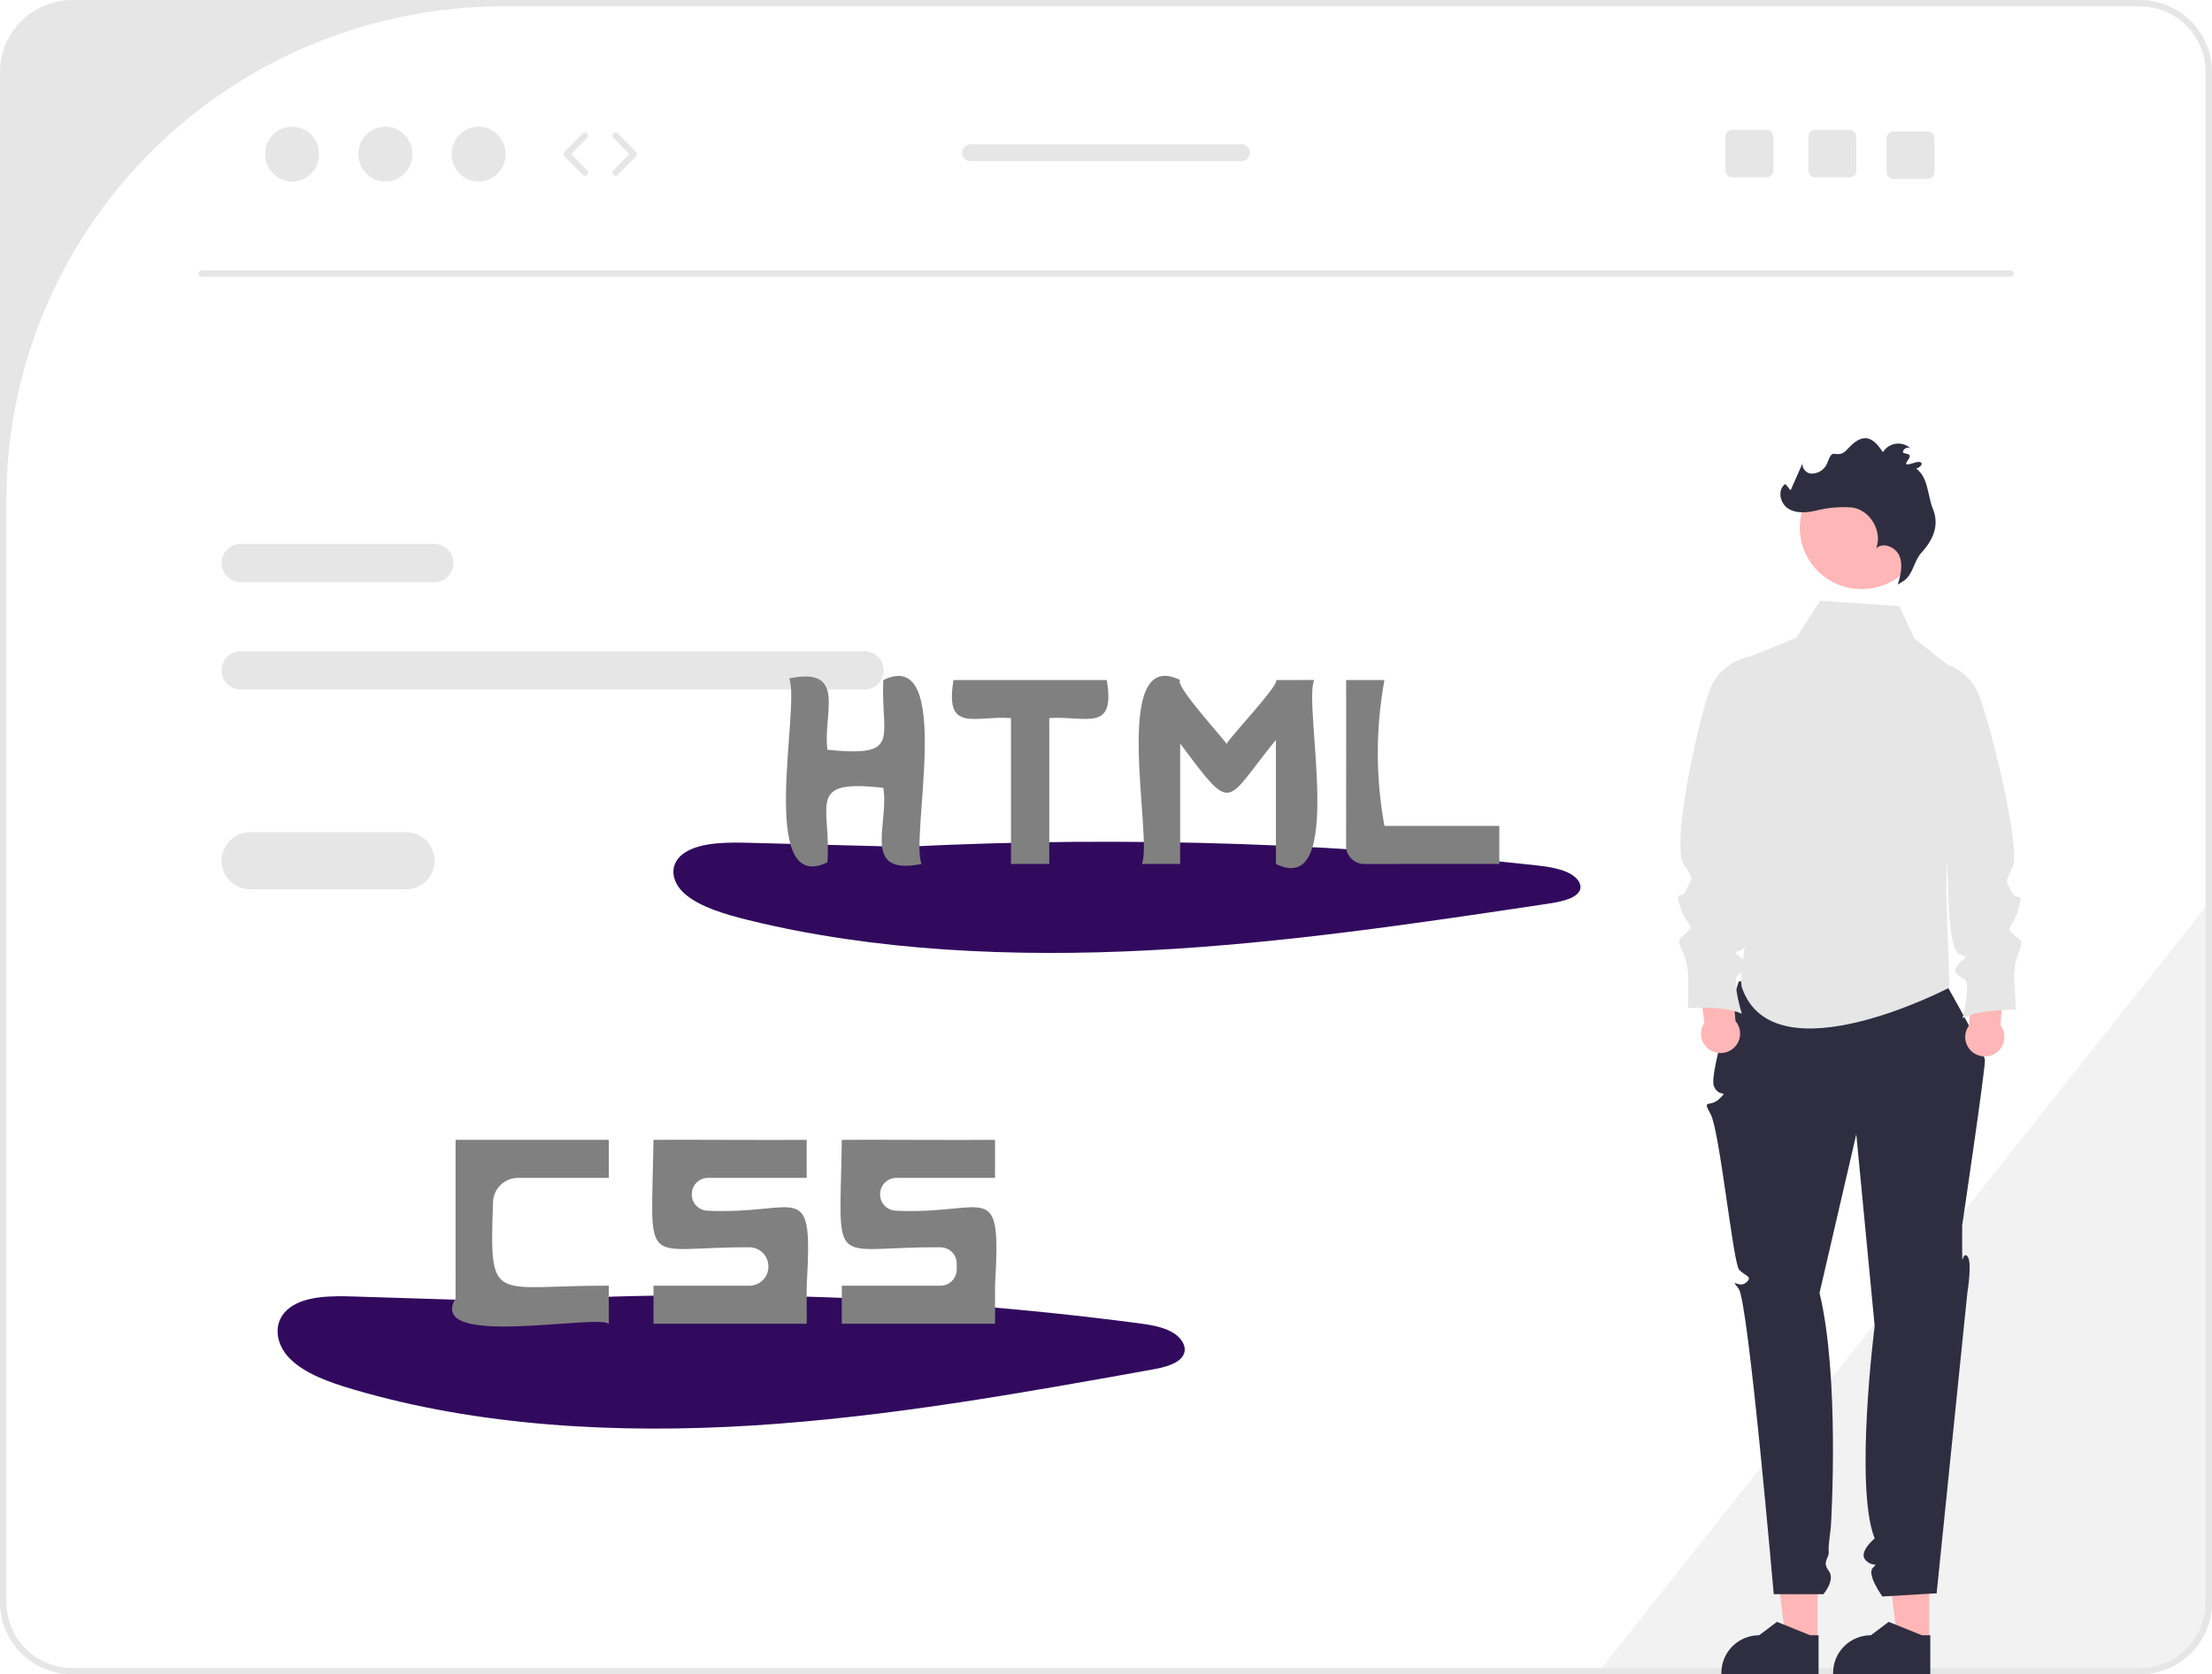 <svg width="395" height="299" viewBox="0 0 395 299" fill="none" xmlns="http://www.w3.org/2000/svg">
<g clip-path="url(#clip0_96_829)">
<path d="M395 160.543V286.151C394.996 289.557 393.632 292.823 391.208 295.232C388.783 297.641 385.496 298.996 382.067 299H285.09L285.99 297.867L393.86 161.981L395 160.543Z" fill="#F2F2F2"/>
<path d="M154.359 116.297H43.002C42.089 116.297 41.214 116.658 40.569 117.299C39.923 117.94 39.561 118.809 39.561 119.716C39.561 120.622 39.923 121.491 40.569 122.132C41.214 122.774 42.089 123.134 43.002 123.134H154.359C155.271 123.134 156.146 122.774 156.792 122.132C157.437 121.491 157.799 120.622 157.799 119.716C157.799 118.809 157.437 117.94 156.792 117.299C156.146 116.658 155.271 116.297 154.359 116.297Z" fill="#E6E6E6"/>
<path d="M77.528 97.132H43.002C42.089 97.132 41.214 97.492 40.569 98.133C39.923 98.774 39.561 99.643 39.561 100.55C39.561 101.456 39.923 102.326 40.569 102.967C41.214 103.608 42.089 103.968 43.002 103.968H77.528C78.441 103.968 79.316 103.608 79.961 102.967C80.606 102.326 80.969 101.456 80.969 100.55C80.969 99.643 80.606 98.774 79.961 98.133C79.316 97.492 78.441 97.132 77.528 97.132Z" fill="#E6E6E6"/>
<path d="M382.067 0H12.933C9.504 0.004 6.217 1.359 3.793 3.768C1.368 6.177 0.004 9.443 0 12.849V286.151C0.004 289.557 1.368 292.823 3.793 295.232C6.217 297.641 9.504 298.996 12.933 299H382.067C385.496 298.996 388.783 297.641 391.207 295.232C393.632 292.823 394.996 289.557 395 286.151V12.849C394.996 9.443 393.632 6.177 391.207 3.768C388.783 1.359 385.496 0.004 382.067 0ZM393.86 286.151C393.86 287.69 393.555 289.213 392.962 290.635C392.37 292.056 391.501 293.348 390.406 294.436C389.311 295.524 388.011 296.387 386.58 296.976C385.149 297.564 383.616 297.867 382.067 297.867H12.933C9.805 297.867 6.806 296.633 4.594 294.436C2.382 292.238 1.14 289.258 1.14 286.151V89.29C1.14 65.909 10.489 43.486 27.129 26.953C43.77 10.421 66.339 1.133 89.873 1.133H382.067C383.616 1.133 385.149 1.436 386.58 2.024C388.011 2.613 389.311 3.476 390.406 4.564C391.501 5.652 392.37 6.944 392.962 8.365C393.555 9.787 393.86 11.31 393.86 12.849V286.151Z" fill="#E6E6E6"/>
<path d="M359.028 49.419H36C35.849 49.419 35.704 49.359 35.597 49.253C35.49 49.147 35.43 49.003 35.43 48.853C35.43 48.703 35.49 48.559 35.597 48.452C35.704 48.346 35.849 48.286 36 48.286H359.028C359.18 48.286 359.325 48.346 359.431 48.452C359.538 48.559 359.598 48.703 359.598 48.853C359.598 49.003 359.538 49.147 359.431 49.253C359.325 49.359 359.18 49.419 359.028 49.419Z" fill="#E6E6E6"/>
<path d="M52.162 32.419C54.824 32.419 56.982 30.227 56.982 27.523C56.982 24.82 54.824 22.628 52.162 22.628C49.5 22.628 47.342 24.82 47.342 27.523C47.342 30.227 49.5 32.419 52.162 32.419Z" fill="#E6E6E6"/>
<path d="M68.814 32.419C71.476 32.419 73.634 30.227 73.634 27.523C73.634 24.82 71.476 22.628 68.814 22.628C66.152 22.628 63.994 24.82 63.994 27.523C63.994 30.227 66.152 32.419 68.814 32.419Z" fill="#E6E6E6"/>
<path d="M85.465 32.419C88.127 32.419 90.285 30.227 90.285 27.523C90.285 24.82 88.127 22.628 85.465 22.628C82.803 22.628 80.645 24.82 80.645 27.523C80.645 30.227 82.803 32.419 85.465 32.419Z" fill="#E6E6E6"/>
<path d="M104.452 31.393C104.376 31.393 104.301 31.378 104.231 31.348C104.161 31.319 104.097 31.276 104.044 31.222L100.792 27.919C100.688 27.813 100.629 27.671 100.629 27.523C100.629 27.375 100.688 27.233 100.792 27.127L104.044 23.824C104.097 23.77 104.159 23.727 104.228 23.697C104.297 23.667 104.371 23.651 104.447 23.65C104.522 23.649 104.597 23.663 104.667 23.69C104.737 23.718 104.8 23.759 104.854 23.811C104.908 23.864 104.951 23.926 104.98 23.995C105.01 24.064 105.025 24.138 105.026 24.213C105.026 24.288 105.012 24.362 104.983 24.431C104.955 24.5 104.912 24.563 104.859 24.616L101.997 27.523L104.859 30.43C104.938 30.51 104.991 30.611 105.012 30.721C105.033 30.83 105.021 30.943 104.977 31.046C104.934 31.149 104.861 31.236 104.767 31.298C104.674 31.36 104.564 31.393 104.452 31.393Z" fill="#E6E6E6"/>
<path d="M109.917 31.393C109.805 31.393 109.695 31.36 109.602 31.298C109.508 31.236 109.435 31.149 109.392 31.046C109.348 30.943 109.336 30.83 109.357 30.721C109.378 30.611 109.431 30.51 109.51 30.43L112.372 27.523L109.51 24.616C109.406 24.509 109.349 24.364 109.351 24.215C109.353 24.066 109.415 23.924 109.522 23.819C109.63 23.715 109.774 23.657 109.925 23.658C110.075 23.659 110.218 23.719 110.325 23.824L113.577 27.127C113.681 27.233 113.739 27.375 113.739 27.523C113.739 27.671 113.681 27.813 113.577 27.919L110.325 31.222C110.272 31.276 110.208 31.319 110.138 31.349C110.068 31.378 109.993 31.393 109.917 31.393Z" fill="#E6E6E6"/>
<path d="M330.222 23.195H324.175C324.011 23.194 323.848 23.227 323.697 23.289C323.545 23.351 323.408 23.442 323.292 23.558C323.176 23.673 323.084 23.809 323.021 23.96C322.958 24.11 322.926 24.272 322.926 24.435V30.449C322.926 30.611 322.958 30.773 323.021 30.923C323.084 31.074 323.176 31.21 323.292 31.326C323.408 31.441 323.545 31.532 323.697 31.595C323.848 31.657 324.011 31.689 324.175 31.689H330.222C330.554 31.689 330.872 31.559 331.107 31.326C331.342 31.094 331.475 30.778 331.476 30.449V24.435C331.475 24.105 331.342 23.79 331.107 23.557C330.872 23.325 330.554 23.194 330.222 23.195Z" fill="#E6E6E6"/>
<path d="M315.403 23.195H309.355C309.191 23.194 309.029 23.227 308.877 23.289C308.726 23.351 308.588 23.442 308.472 23.558C308.357 23.673 308.265 23.809 308.202 23.96C308.139 24.11 308.107 24.272 308.107 24.435V30.449C308.107 30.611 308.139 30.773 308.202 30.923C308.265 31.074 308.357 31.21 308.472 31.326C308.588 31.441 308.726 31.532 308.877 31.595C309.029 31.657 309.191 31.689 309.355 31.689H315.403C315.734 31.689 316.053 31.559 316.288 31.326C316.523 31.094 316.656 30.778 316.657 30.449V24.435C316.656 24.105 316.523 23.79 316.288 23.557C316.053 23.325 315.734 23.194 315.403 23.195Z" fill="#E6E6E6"/>
<path d="M344.187 23.478H338.139C337.975 23.478 337.813 23.51 337.662 23.572C337.51 23.634 337.373 23.726 337.257 23.841C337.141 23.956 337.049 24.093 336.986 24.243C336.923 24.394 336.891 24.555 336.891 24.718V30.732C336.891 30.895 336.923 31.056 336.986 31.206C337.049 31.357 337.141 31.494 337.257 31.609C337.373 31.724 337.51 31.815 337.662 31.878C337.813 31.94 337.975 31.972 338.139 31.972H344.187C344.519 31.972 344.837 31.842 345.072 31.609C345.307 31.377 345.44 31.061 345.441 30.732V24.718C345.44 24.388 345.307 24.073 345.072 23.84C344.837 23.608 344.519 23.477 344.187 23.478Z" fill="#E6E6E6"/>
<path d="M221.685 25.765H173.344C172.94 25.765 172.553 25.925 172.268 26.208C171.983 26.492 171.822 26.876 171.822 27.277C171.822 27.678 171.983 28.063 172.268 28.346C172.553 28.63 172.94 28.789 173.344 28.789H221.685C222.088 28.789 222.475 28.63 222.761 28.346C223.046 28.063 223.206 27.678 223.206 27.277C223.206 26.876 223.046 26.492 222.761 26.208C222.475 25.925 222.088 25.765 221.685 25.765Z" fill="#E6E6E6"/>
<path d="M92.114 232.431L63.206 231.523C59.197 231.397 54.688 231.403 51.828 233.462C48.583 235.798 49.074 239.938 51.769 242.623C54.464 245.307 58.767 246.841 62.99 248.088C85.427 254.714 110.258 256.059 134.368 254.56C158.479 253.061 182.093 248.822 205.591 244.599C207.82 244.198 210.346 243.622 211.255 242.081C212.134 240.59 210.983 238.793 209.196 237.829C207.41 236.866 205.144 236.541 202.959 236.254C163.375 231.086 123.363 229.952 83.547 232.87" fill="#310A5D"/>
<path d="M144.052 210.342V203.546C139.089 203.616 121.327 203.496 116.693 203.547C116.348 227.297 114.235 222.645 133.82 222.737C134.72 222.741 135.582 223.098 136.218 223.731C136.854 224.364 137.211 225.222 137.213 226.116V226.218C137.213 227.114 136.854 227.973 136.217 228.606C135.579 229.24 134.714 229.596 133.813 229.596H116.693V236.391H144.052C144.091 236.368 144.025 229.829 144.052 229.596C145.209 209.909 142.92 216.989 126.288 216.2C125.544 216.162 124.843 215.841 124.33 215.304C123.817 214.767 123.532 214.055 123.533 213.315V213.23C123.533 212.464 123.839 211.729 124.384 211.188C124.929 210.646 125.669 210.342 126.44 210.342H144.052Z" fill="#808080"/>
<path d="M177.682 210.342V203.546C172.718 203.616 154.956 203.496 150.322 203.547C149.975 227.504 147.827 222.562 167.965 222.741C168.731 222.749 169.462 223.056 170.001 223.597C170.54 224.138 170.842 224.868 170.842 225.629C170.842 225.985 170.842 226.351 170.842 226.709C170.842 227.088 170.767 227.463 170.621 227.814C170.475 228.164 170.26 228.482 169.991 228.75C169.721 229.018 169.4 229.231 169.047 229.376C168.695 229.521 168.317 229.596 167.935 229.596H150.322V236.391H177.682C177.72 236.368 177.654 229.829 177.682 229.596C178.839 209.909 176.55 216.989 159.918 216.2C159.174 216.162 158.473 215.841 157.96 215.304C157.447 214.767 157.161 214.055 157.162 213.315V213.23C157.162 212.464 157.469 211.729 158.014 211.188C158.559 210.646 159.298 210.342 160.069 210.342H177.682Z" fill="#808080"/>
<path d="M108.714 210.342V203.547H81.354C81.335 209.608 81.368 225.65 81.354 231.861C75.991 240.881 106.458 234.636 108.715 236.394C108.714 236.391 108.714 229.596 108.714 229.596C87.897 229.488 87.374 233.359 88.044 214.629C88.084 213.479 88.572 212.389 89.405 211.589C90.238 210.79 91.35 210.342 92.509 210.342C98.527 210.342 108.714 210.342 108.714 210.342Z" fill="#808080"/>
<path d="M162.792 151.263L133.884 150.506C129.875 150.401 125.366 150.406 122.506 152.122C119.261 154.07 119.752 157.52 122.447 159.758C125.142 161.996 129.445 163.275 133.668 164.314C156.105 169.837 180.936 170.959 205.047 169.709C229.157 168.459 252.772 164.926 276.269 161.405C278.498 161.071 281.024 160.591 281.933 159.307C282.812 158.064 281.662 156.566 279.875 155.763C278.088 154.959 275.822 154.689 273.637 154.45C233.986 150.14 194.037 149.197 154.225 151.629" fill="#310A5D"/>
<path d="M157.732 121.435C157.266 131.926 161.147 135.228 147.757 133.892C146.852 127.633 151.44 118.948 140.918 121.153C143.026 125.693 135.045 160.138 147.755 153.994C148.469 143.646 143.764 139.107 157.732 140.69C158.853 147.087 153.624 156.501 164.571 154.278C162.464 149.736 170.444 115.294 157.732 121.435Z" fill="#808080"/>
<path d="M227.84 121.435C228.779 122.011 219.239 132.038 219.033 132.859C218.747 132.158 209.641 122.348 210.741 121.435C198.07 115.214 205.967 149.86 203.899 154.281C203.901 154.279 210.741 154.279 210.741 154.279V132.762C220.355 145.644 218.569 143.477 227.84 132.129L227.84 154.279C240.51 160.502 232.614 125.853 234.682 121.433C234.68 121.435 227.84 121.435 227.84 121.435Z" fill="#808080"/>
<path d="M197.631 121.435H170.272C168.664 130.961 173.979 127.766 180.532 128.23L180.531 154.279H187.371V128.23C193.894 127.79 199.259 130.919 197.631 121.435Z" fill="#808080"/>
<path d="M247.22 147.484C245.64 138.872 245.64 130.047 247.22 121.435H240.38C240.419 125.74 240.368 143.113 240.372 151.058C240.371 151.916 240.714 152.738 241.324 153.345C241.934 153.951 242.761 154.293 243.624 154.293C250.515 154.302 263.67 154.252 267.739 154.28L267.739 147.484H247.22Z" fill="#808080"/>
<path d="M72.492 148.617H44.691C43.33 148.617 42.026 149.154 41.063 150.109C40.102 151.065 39.561 152.361 39.561 153.713C39.561 155.065 40.102 156.361 41.063 157.317C42.026 158.273 43.33 158.81 44.691 158.81H72.492C73.852 158.81 75.157 158.273 76.119 157.317C77.081 156.361 77.621 155.065 77.621 153.713C77.621 152.361 77.081 151.065 76.119 150.109C75.157 149.154 73.852 148.617 72.492 148.617Z" fill="#E6E6E6"/>
<path d="M324.545 293.092L318.902 293.092L316.217 271.465L324.546 271.466L324.545 293.092Z" fill="#FFB6B6"/>
<path d="M324.744 298.941L307.39 298.941V298.723C307.39 296.943 308.101 295.236 309.368 293.978C310.635 292.719 312.353 292.012 314.144 292.012L317.315 289.623L323.229 292.012L324.744 292.012L324.744 298.941Z" fill="#2F2E41"/>
<path d="M344.495 293.092L338.851 293.092L336.167 271.465L344.496 271.466L344.495 293.092Z" fill="#FFB6B6"/>
<path d="M344.693 298.941L327.339 298.941V298.723C327.339 296.943 328.051 295.236 329.317 293.978C330.584 292.719 332.302 292.012 334.094 292.012L337.264 289.623L343.179 292.012L344.694 292.012L344.693 298.941Z" fill="#2F2E41"/>
<path d="M310.494 175.255C310.494 175.255 305.064 191.823 306.066 194.004C307.068 196.185 308.778 194.486 307.068 196.185C305.359 197.884 303.866 196.078 305.467 198.963C307.069 201.848 309.494 225.598 310.561 226.747C311.628 227.897 313.095 227.928 311.792 229.045C310.488 230.162 308.778 227.897 310.488 230.162C312.198 232.427 316.736 284.682 316.736 284.682H325.6C325.6 284.682 327.807 282.154 326.558 280.508C325.308 278.863 326.667 278.229 326.558 277.13C326.448 276.031 326.864 273.663 326.941 272.582C327.018 271.501 328.516 245.753 324.917 230.879L331.48 202.557L334.761 236.787C334.761 236.787 331.104 265.499 334.761 274.729C334.761 274.729 331.813 277.168 333.12 278.582C334.428 279.995 335.568 278.863 334.428 279.995C333.288 281.128 336.138 285.092 336.138 285.092L345.828 284.526L351.312 230.879C351.312 230.879 352.236 225.284 351.312 224.325C350.387 223.367 350.387 226.764 350.387 223.367V218.836C350.387 218.836 354.52 190.972 354.449 189.331C354.377 187.69 347.537 175.798 347.537 175.798L310.494 175.255Z" fill="#2F2E41"/>
<path d="M339.153 108.244L325.004 107.278L320.77 113.91L310.574 118.029V150.7C311.635 153.864 312.183 157.174 312.198 160.509C312.159 167.018 310.475 174.685 311.058 176.365C316.758 192.787 348.107 176.365 348.107 176.365L347.537 158.81L348.311 119.136L341.905 114.06L339.153 108.244Z" fill="#E6E6E6"/>
<path d="M309.92 182.347L308.944 172.018L302.927 171.748L304.349 182.633C303.984 183.168 303.777 183.793 303.75 184.438C303.723 185.084 303.878 185.724 304.198 186.287C304.517 186.85 304.988 187.313 305.558 187.625C306.128 187.936 306.774 188.083 307.423 188.05C308.073 188.017 308.7 187.804 309.234 187.436C309.769 187.068 310.189 186.559 310.449 185.967C310.708 185.374 310.796 184.722 310.703 184.082C310.609 183.443 310.338 182.842 309.92 182.347Z" fill="#FFB6B6"/>
<path d="M312.881 117.157L312.714 117.185C311.163 117.447 309.699 118.08 308.449 119.03C307.199 119.98 306.201 121.218 305.541 122.638C303.818 126.34 298.223 150.679 300.676 154.349C302.578 157.195 302.116 156.64 301.221 158.787C300.327 160.935 298.887 158.643 300.067 162.051C301.248 165.459 302.545 164.973 301.449 166.29C300.354 167.606 299.23 167.348 300.295 169.554C301.361 171.759 301.187 172.503 301.389 173.334C301.59 174.164 301.415 180.006 301.415 180.006C301.415 180.006 307.843 179.521 311.041 181.04C311.041 181.04 309.256 175.141 310.266 174.196C311.275 173.252 312.485 173.137 311.621 171.763C310.757 170.388 308.797 170.33 310.93 169.643C313.063 168.957 312.376 156.644 312.376 156.644C315.889 147.504 314.501 132.47 312.881 117.157Z" fill="#E6E6E6"/>
<path d="M351.637 183.084L352.087 172.719L358.083 172.148L357.215 183.09C357.606 183.606 357.845 184.22 357.905 184.864C357.964 185.507 357.842 186.154 357.552 186.732C357.261 187.311 356.814 187.797 356.261 188.136C355.708 188.476 355.07 188.656 354.42 188.655C353.77 188.654 353.132 188.473 352.58 188.133C352.027 187.792 351.581 187.305 351.292 186.726C351.003 186.147 350.882 185.5 350.943 184.856C351.004 184.213 351.244 183.6 351.637 183.084Z" fill="#FFB6B6"/>
<path d="M345.369 118.126L345.537 118.146C347.1 118.329 348.594 118.888 349.891 119.774C351.187 120.66 352.247 121.847 352.978 123.232C354.887 126.843 360.926 151.302 359.448 154.658C358.069 157.789 358.126 157.019 359.128 159.119C360.13 161.218 361.452 158.858 360.446 162.32C359.44 165.783 358.12 165.363 359.281 166.623C360.442 167.883 361.552 167.569 360.6 169.825C359.647 172.08 359.858 172.815 359.699 173.655C359.54 174.494 360.012 180.319 360.012 180.319C360.012 180.319 353.568 180.158 350.451 181.835C350.451 181.835 351.933 175.854 350.878 174.961C349.822 174.068 348.607 174.015 349.4 172.599C350.194 171.182 352.148 171.026 349.983 170.447C347.818 169.869 347.879 157.537 347.879 157.537L345.369 118.126Z" fill="#E6E6E6"/>
<path d="M332.425 105.201C338.52 105.201 343.462 100.292 343.462 94.236C343.462 88.181 338.52 83.272 332.425 83.272C326.33 83.272 321.389 88.181 321.389 94.236C321.389 100.292 326.33 105.201 332.425 105.201Z" fill="#FFB6B6"/>
<path d="M340.106 103.622C341.641 102.428 341.79 100.153 343.099 98.719C345.289 96.322 346.318 93.743 345.171 90.902C344.156 88.389 344.372 85.3 342.187 83.683C343.26 83.297 343.513 82.495 342.566 82.481C341.927 82.471 339.546 83.683 340.692 82.173C341.837 80.662 339.669 81.258 339.812 80.64C339.956 80.022 340.876 79.679 341.281 80.169C340.939 79.822 340.521 79.557 340.059 79.394C339.598 79.231 339.105 79.175 338.619 79.231C338.133 79.286 337.666 79.451 337.253 79.713C336.841 79.975 336.494 80.327 336.239 80.742C334.948 78.82 333.578 77.498 331.603 78.718C329.663 79.915 329.688 81.396 327.602 81.04C326.622 80.873 326.529 82.714 325.859 83.445C325.549 83.833 325.147 84.139 324.688 84.333C324.229 84.527 323.729 84.605 323.232 84.558C322.254 84.374 321.507 83.164 322.055 82.338L319.75 87.562L318.821 86.43C317.346 87.385 317.83 89.879 319.316 90.819C320.801 91.76 322.732 91.559 324.442 91.142C326.502 90.64 328.628 90.465 330.742 90.623C333.971 91.076 336.221 94.912 335.025 97.927C336.266 96.716 338.561 97.721 339.204 99.326C339.847 100.932 339.376 102.741 338.899 104.402" fill="#2F2E41"/>
</g>
<defs>
<clipPath id="clip0_96_829">
<rect width="395" height="299" fill="white"/>
</clipPath>
</defs>
</svg>
